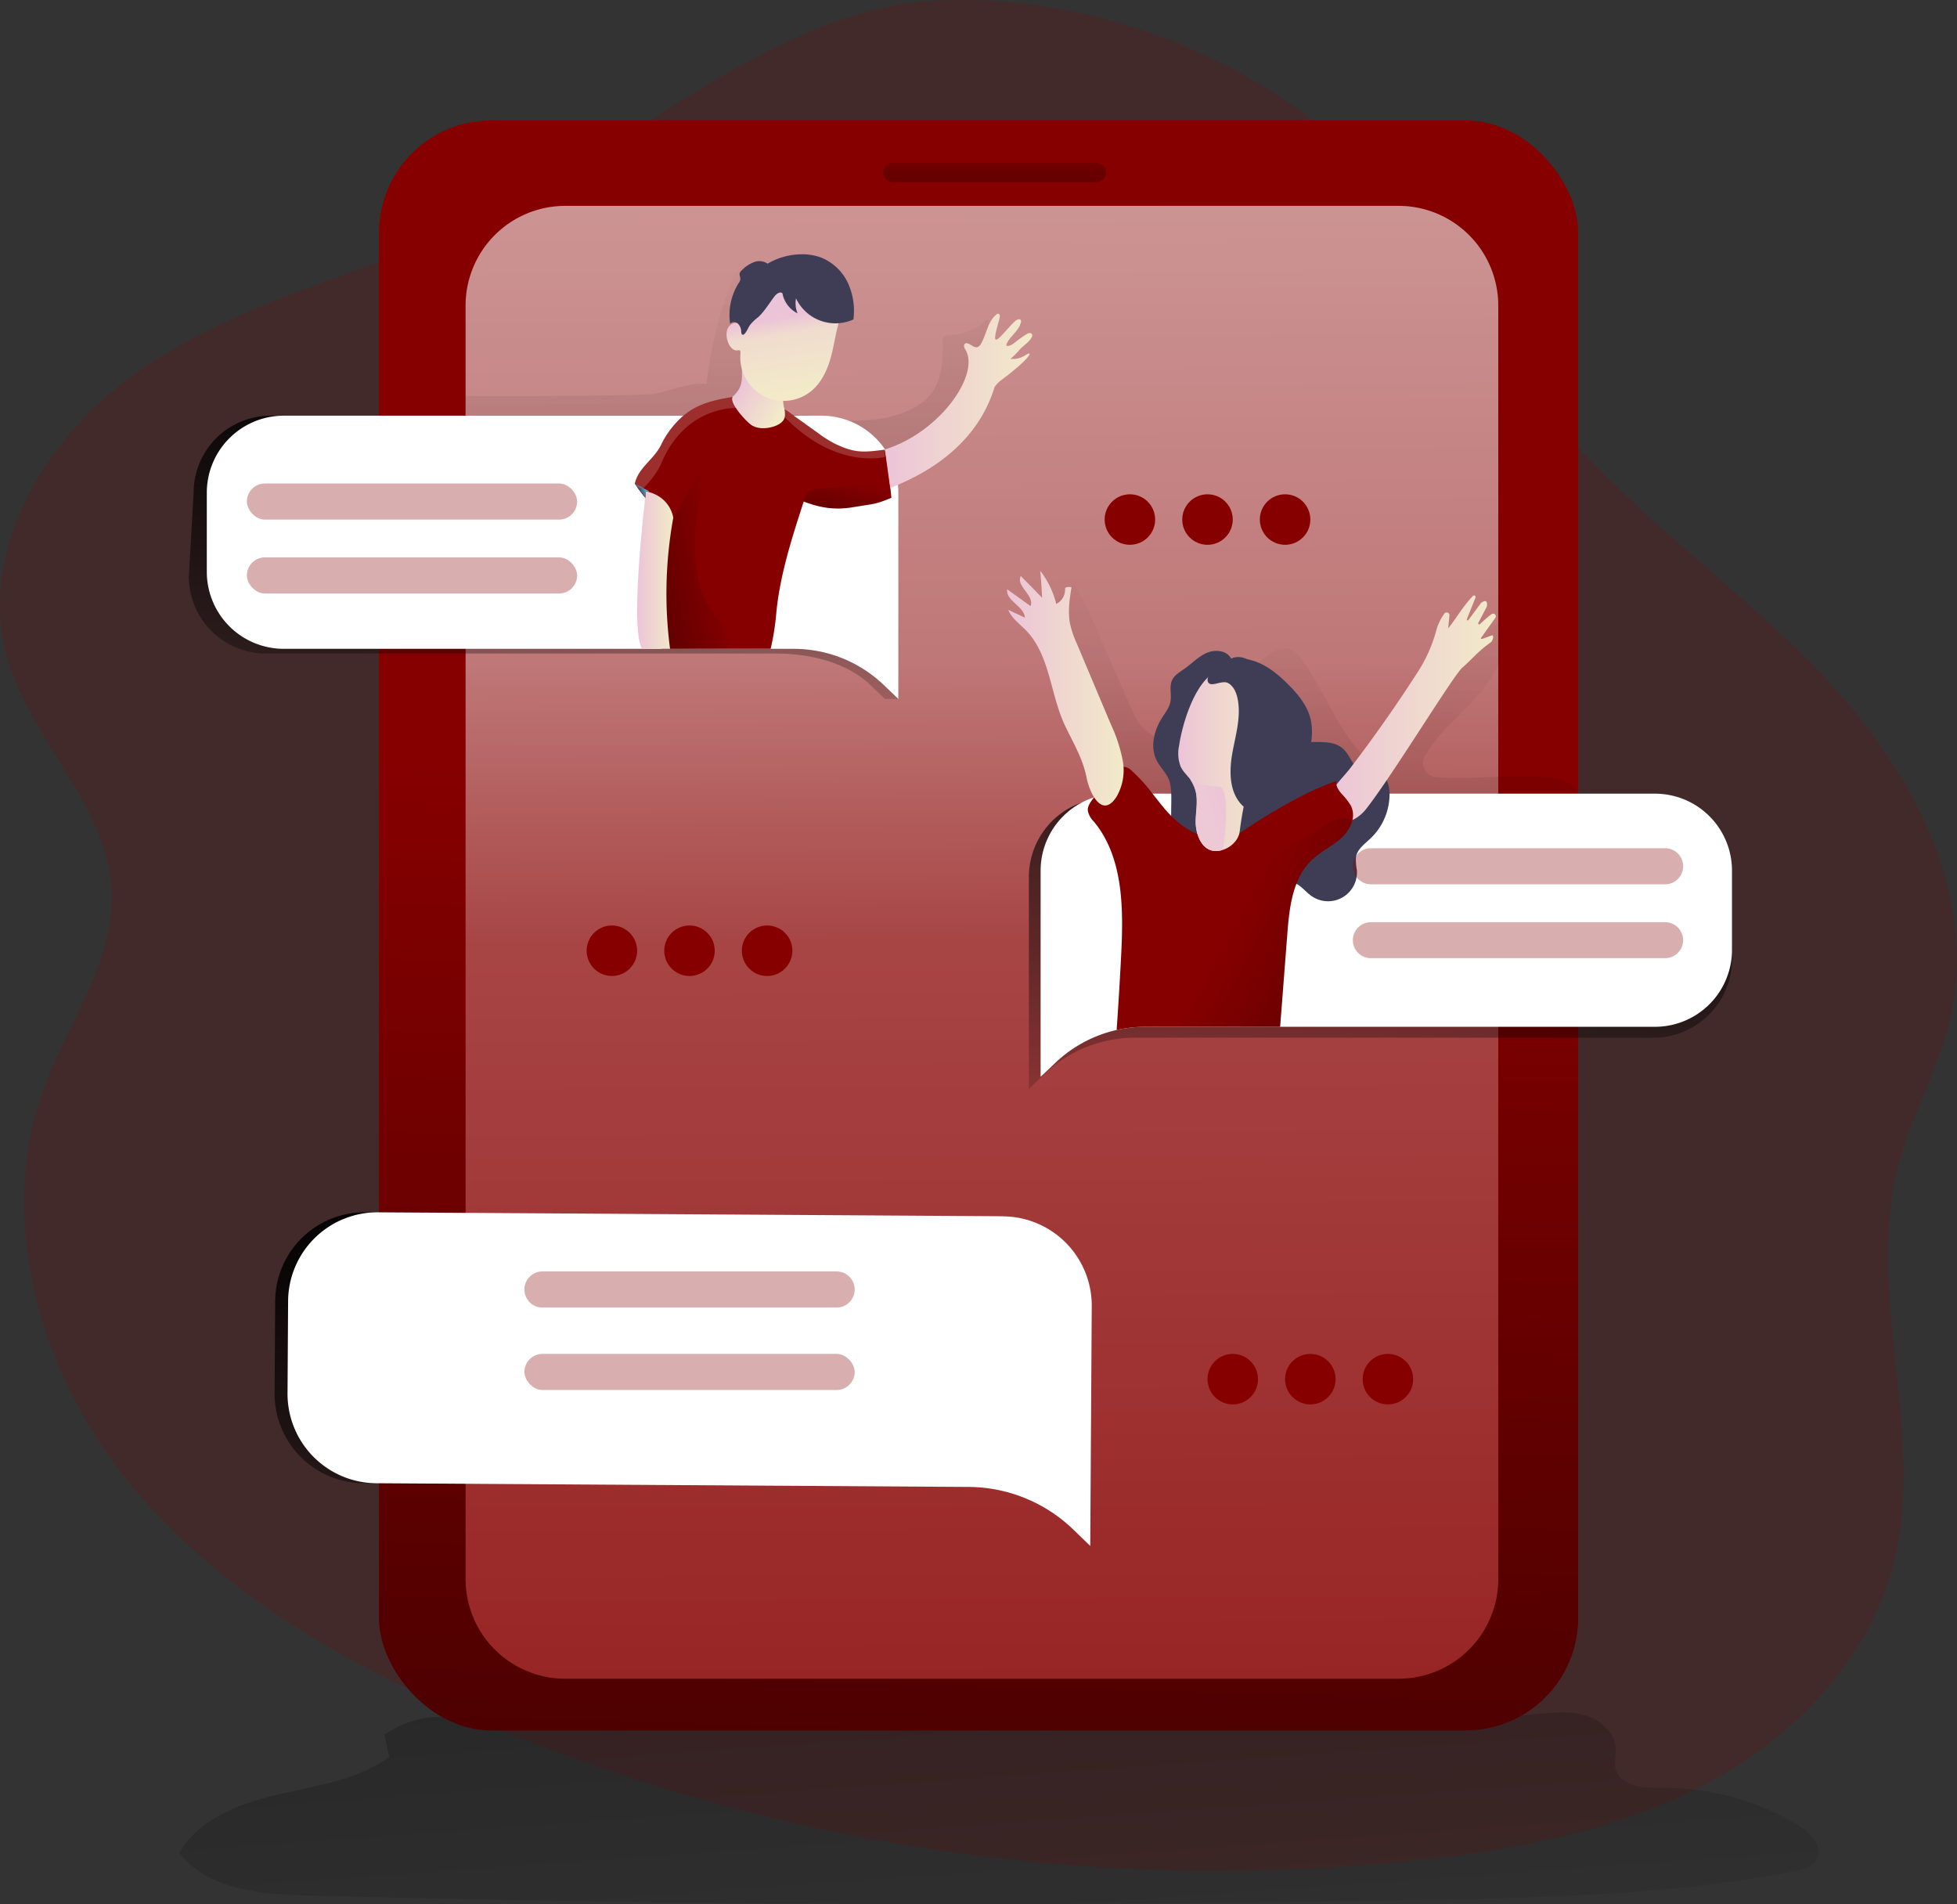 <svg id="Layer_1" data-name="Layer 1" xmlns="http://www.w3.org/2000/svg" xmlns:xlink="http://www.w3.org/1999/xlink" width="609.98" height="593.41" viewBox="0 0 609.98 593.41">
  <rect x="0" y="0" width="609.98" height="593.41" fill="#333333" stroke="none"/>
  <defs>
    <linearGradient id="linear-gradient" x1="316.53" y1="649.55" x2="298.51" y2="397.28" gradientUnits="userSpaceOnUse">
      <stop offset="0" stop-opacity="0"/>
      <stop offset="0.49" stop-opacity="0.2"/>
      <stop offset="0.52" stop-opacity="0.23"/>
      <stop offset="0.99"/>
    </linearGradient>
    <linearGradient id="linear-gradient-2" x1="285.52" y1="1139.73" x2="306.45" y2="409.53" gradientTransform="translate(0.01 -172)" gradientUnits="userSpaceOnUse">
      <stop offset="0.01"/>
      <stop offset="1" stop-opacity="0"/>
    </linearGradient>
    <linearGradient id="linear-gradient-3" x1="306.77" y1="534.33" x2="320.08" y2="706.16" gradientTransform="translate(-100.65 -175.59)" xlink:href="#linear-gradient-2"/>
    <linearGradient id="linear-gradient-4" x1="409.21" y1="985.55" x2="404.91" y2="96.39" gradientTransform="translate(-100.65 -175.59)" gradientUnits="userSpaceOnUse">
      <stop offset="0.02" stop-color="#fff" stop-opacity="0"/>
      <stop offset="0.58" stop-color="#fff" stop-opacity="0.39"/>
      <stop offset="0.68" stop-color="#fff" stop-opacity="0.68"/>
      <stop offset="1" stop-color="#fff"/>
    </linearGradient>
    <linearGradient id="linear-gradient-5" x1="226.34" y1="519.28" x2="228.88" y2="86.81" gradientTransform="matrix(1, 0, 0, -1, 0.01, 596)" gradientUnits="userSpaceOnUse">
      <stop offset="0" stop-opacity="0"/>
      <stop offset="0.99"/>
    </linearGradient>
    <linearGradient id="linear-gradient-6" x1="411.53" y1="422.1" x2="380.28" y2="-148.06" xlink:href="#linear-gradient-5"/>
    <linearGradient id="linear-gradient-7" x1="536.38" y1="379.8" x2="524.88" y2="552.23" gradientTransform="translate(-100.65 -175.59)" xlink:href="#linear-gradient-2"/>
    <linearGradient id="linear-gradient-8" x1="264.07" y1="265.81" x2="272.97" y2="426.79" gradientTransform="translate(-100.65 -175.59)" xlink:href="#linear-gradient-2"/>
    <linearGradient id="linear-gradient-9" x1="514.75" y1="396.46" x2="566.88" y2="396.46" gradientTransform="translate(-100.65 -175.59)" gradientUnits="userSpaceOnUse">
      <stop offset="0" stop-color="#ecc4d7"/>
      <stop offset="0.42" stop-color="#efd4d1"/>
      <stop offset="1" stop-color="#f2eac9"/>
    </linearGradient>
    <linearGradient id="linear-gradient-10" x1="309.99" y1="562.41" x2="309.99" y2="467.8" xlink:href="#linear-gradient-5"/>
    <linearGradient id="linear-gradient-11" x1="331.55" y1="294.74" x2="344.76" y2="303.24" xlink:href="#linear-gradient-9"/>
    <linearGradient id="linear-gradient-12" x1="224.94" y1="422.27" x2="146.95" y2="406.51" xlink:href="#linear-gradient-5"/>
    <linearGradient id="linear-gradient-13" x1="376.46" y1="300.59" x2="422.39" y2="300.59" xlink:href="#linear-gradient-9"/>
    <linearGradient id="linear-gradient-14" x1="299.25" y1="353.26" x2="310.52" y2="353.26" xlink:href="#linear-gradient-9"/>
    <linearGradient id="linear-gradient-15" x1="414.55" y1="390.05" x2="450.88" y2="390.05" xlink:href="#linear-gradient-9"/>
    <linearGradient id="linear-gradient-16" x1="343.32" y1="269.04" x2="348.1" y2="297.55" gradientTransform="translate(-100.65 -175.59)" gradientUnits="userSpaceOnUse">
      <stop offset="0.2" stop-color="#ecc4d7"/>
      <stop offset="0.37" stop-color="#f0dcce"/>
      <stop offset="1" stop-color="#f2eac9"/>
    </linearGradient>
    <linearGradient id="linear-gradient-17" x1="467.9" y1="412.41" x2="495.89" y2="412.41" xlink:href="#linear-gradient-9"/>
    <linearGradient id="linear-gradient-18" x1="201.95" y1="324" x2="198.77" y2="325.2" gradientTransform="translate(0.01 -172)" gradientUnits="userSpaceOnUse">
      <stop offset="0" stop-color="#68e1fd"/>
      <stop offset="0.2" stop-color="#5db4cf"/>
      <stop offset="0.46" stop-color="#50819b"/>
      <stop offset="0.69" stop-color="#475c76"/>
      <stop offset="0.87" stop-color="#41455e"/>
      <stop offset="0.99" stop-color="#3f3d56"/>
    </linearGradient>
    <linearGradient id="linear-gradient-19" x1="366.5" y1="324.38" x2="354.85" y2="372.07" gradientTransform="translate(-100.65 -175.59)" xlink:href="#linear-gradient-5"/>
    <linearGradient id="linear-gradient-20" x1="485.48" y1="458.32" x2="629.9" y2="537.26" gradientTransform="translate(-100.65 -175.59)" xlink:href="#linear-gradient-5"/>
    <linearGradient id="linear-gradient-21" x1="487.77" y1="426.19" x2="388.73" y2="455.14" xlink:href="#linear-gradient-9"/>
  </defs>
  <title>5.online_world</title>
  <path d="M138,74.18C105.72,87.1,71.22,96,42.79,116S-7.14,171.41,2.23,204.88C9.5,230.8,33.74,251.07,34.84,278c.88,21.47-13.32,40.22-20.86,60.34-15.23,40.65-2.06,88,24.89,122s65.8,56.62,105.6,73.94a590.18,590.18,0,0,0,299.88,45.16c30.46-3.42,61.19-9.42,88.19-23.92s50.09-38.53,57.64-68.23c10.27-40.35-8.94-83.9,1.56-124.19,4.11-15.8,12.63-30.23,16.26-46.15,8.73-38.37-12.54-77.56-39.6-106.12s-60.46-50.92-85.2-81.52c-17.14-21.19-29.7-45.84-47.32-66.63C401.26,21.77,345.35-2.37,291.71.19,238.42,2.72,188.25,54.05,138,74.18Z" transform="translate(0 0)" fill="#870000" opacity="0.18" style="isolation: isolate"/>
  <path d="M119.8,540.63l1.53,6.94c-9.94,7.21-22.67,8.93-34.63,11.7s-24.64,7.58-30.81,18.19c8.89,11.52,25.45,12.91,40,13.29q176,4.59,352.17,1.26c37.26-.71,74.73-1.7,111.3-8.87,2.62-.51,5.55-1.27,6.86-3.6,2.24-4-2-8.47-5.87-10.81a81.15,81.15,0,0,0-42.51-11.53c-5.62.07-13-.53-14.29-6-.44-2,.16-4,.09-6-.16-5-4.45-9-9.16-10.5s-9.81-1-14.74-.55c-92.91,8.94-187.25,2-280.47-2.76-14.78-.76-28.68,7.34-43.36,5.46C142.13,535.11,132.16,532.41,119.8,540.63Z" transform="translate(0 0)" fill="url(#linear-gradient)"/>
  <rect x="118.12" y="37.54" width="373.77" height="501.74" rx="35.02" fill="#870000"/>
  <rect x="118.12" y="37.54" width="373.77" height="501.74" rx="35.02" fill="url(#linear-gradient-2)"/>
  <path d="M308.55,379.05l-194.78-1.23a27.85,27.85,0,0,0-28,27.69l-.18,28.7a27.87,27.87,0,0,0,27.69,28.05h0L298,463.41A47.28,47.28,0,0,1,330.6,476.8l5.17,5,.29-46,.07-11,.11-17.72a27.85,27.85,0,0,0-27.69-28Z" transform="translate(0 0)" fill="url(#linear-gradient-3)"/>
  <path d="M467,95.24V492.1a31.1,31.1,0,0,1-31.08,31.08H176.19a31.07,31.07,0,0,1-31.07-31.07h0V95.24a31.07,31.07,0,0,1,31.06-31.08H435.89A31.09,31.09,0,0,1,467,95.24Z" transform="translate(0 0)" fill="#870000"/>
  <path d="M467,95.24V492.1a31.1,31.1,0,0,1-31.08,31.08H176.19a31.07,31.07,0,0,1-31.07-31.07h0V95.24a31.07,31.07,0,0,1,31.06-31.08H435.89A31.09,31.09,0,0,1,467,95.24Z" transform="translate(0 0)" opacity="0.69" fill="url(#linear-gradient-4)" style="isolation: isolate"/>
  <path d="M306.57,111.3c.91-4,1.82-8,1.46-12.08a16.91,16.91,0,0,1-11.86,5.11,2.65,2.65,0,0,0-1.54.29,2.6,2.6,0,0,0-.79,2.27c0,4.91-.08,10.09-2.59,14.3s-6.83,6.6-11.34,8c-10,3.18-20.79,1.79-31.14.19-2.37-.37-4.85-.79-6.73-2.27-2.55-2-3.42-5.56-3.08-8.78s1.72-6.23,3-9.23c2-4.75,3.63-9.82,3.1-14.93s-3.78-10.24-8.76-11.5A6.39,6.39,0,0,0,230.2,84a9,9,0,0,0-1.78,3,119.74,119.74,0,0,0-8.16,32.63c-5.78-.54-11.29,2.4-17,3.2-3.67.52-54.4.78-58.09.53,0,0-.52,5.83.85,7.71s8.81,1.91,11,2.74c15.59,6,32.74,5.61,49.36,7.13,28.38,2.59,62.49,11.67,87.55-6.65C301.72,128.59,304.49,120.44,306.57,111.3Z" transform="translate(0 0)" opacity="0.6" fill="url(#linear-gradient-5)" style="isolation: isolate"/>
  <path d="M345.73,245.59c.49-9.53-2.35-18.94-6.19-27.68s-8.67-17-12.49-25.75c-1-2.21-1.68-5.23.26-6.66.6,1.5,2.93,1.07,4.09-.06s2-2.75,3.61-3.12A75.17,75.17,0,0,1,340.9,194l11.36,26c1.21,2.78,2.48,5.65,4.77,7.63,3.55,3.06,8.77,3.35,13.32,3.24a62.49,62.49,0,0,0,9-.9c3.33-.58,7.1-1.54,9.06-4.38,3-4.4.14-10.65,2-15.66a12.7,12.7,0,0,1,4.1-5.24c2.31-1.87,5.49-3.33,8.19-2.08a9,9,0,0,1,3.27,3.14c7,9.76,10.91,21.72,19.38,30.21a19.35,19.35,0,0,0,13.08-5.28c3.42-3.25,6-7.27,8.67-11.14,4.6-6.64,9.63-13,14.66-19.28l5.42-6.81a1.32,1.32,0,0,1,.62-.5c.62-.16,1,.63,1.18,1.26,2,9.19-4.06,18.11-10.56,24.89-5,5.23-10.73,10.28-14.25,16.47a4.46,4.46,0,0,0,1.68,6.09,4.51,4.51,0,0,0,1.82.57c11.86,1,24-1.33,35.94.12,3.61.44,7.84,1.79,8.43,5.6a6,6,0,0,1-2,5.2c-2.54,2.42-6,2.9-9.36,3.31-37.83,4.65-76,6-114.08,7.25a13,13,0,0,1-4.47-.37c-3.16-1-5-4.24-6.79-7A50.17,50.17,0,0,0,345.73,245.59Z" transform="translate(0 0)" opacity="0.6" fill="url(#linear-gradient-6)" style="isolation: isolate"/>
  <path d="M539.85,273.41v25.36a24.5,24.5,0,0,1-24.36,24.64H353.87A40.84,40.84,0,0,0,325.23,335l-4.54,4.39v-66a24.6,24.6,0,0,1,17-23.46,24.16,24.16,0,0,1,7.41-1.16H515.5A24.49,24.49,0,0,1,539.85,273.41Z" transform="translate(0 0)" fill="url(#linear-gradient-7)"/>
  <path d="M275.81,153.55l4.2,64.28h-4.2l-4.46-4.29c-7.58-7.27-19.12-9.87-29.61-9.87H82.86a24,24,0,0,1-24-24l1.49-26.12a24,24,0,0,1,24-24h167.5A23.9,23.9,0,0,1,271.66,140h0A23.74,23.74,0,0,1,275.81,153.55Z" transform="translate(0 0)" fill="url(#linear-gradient-8)"/>
  <path d="M280,153.55v64.28l-4.47-4.29a40.6,40.6,0,0,0-28.14-11.33H88.46a24,24,0,0,1-24-24V153.55a24,24,0,0,1,24-24H256A23.92,23.92,0,0,1,275.81,140h0A23.75,23.75,0,0,1,280,153.55Z" transform="translate(0 0)" fill="#fff"/>
  <path d="M539.85,271.35V296a24,24,0,0,1-24,24H357a40.65,40.65,0,0,0-28.15,11.33l-4.5,4.26V271.35a24,24,0,0,1,23.9-24H515.88A24,24,0,0,1,539.85,271.35Z" transform="translate(0 0)" fill="#fff"/>
  <path d="M364.11,242.47c-1-2-2.6-3.52-3.58-5.46-2.1-4.14-.87-9.28,1.61-13.2,1-1.63,2.3-3.2,2.67-5.09.43-2.22-.43-4.64.5-6.7.76-1.66,2.48-2.62,4-3.68,2.31-1.65,4.31-3.81,6.92-4.91s6.23-.7,7.51,1.84c2.41-1.19,5.46-.11,7.26,1.87s2.6,4.68,3.15,7.3a62.83,62.83,0,0,0,2.06,8.88c1.06,2.85,2.92,5.56,5.67,6.85,5.34,2.5,12.78-.74,17,3.42,2.16,2.15,2.93,5.95,5.86,6.77,1.51.42,3.15-.13,4.65.27,2.59.7,3.66,3.83,3.72,6.51a19.11,19.11,0,0,1-5.87,14.1c-1.86,1.77-4.24,3.42-4.62,6a18.22,18.22,0,0,0,.3,3.9,9,9,0,0,1-14.37,7.94c-2.12-1.58-3.91-4.23-6.55-4.11a7.21,7.21,0,0,0-3.2,1.28A22.72,22.72,0,0,1,392,279.4a7.78,7.78,0,0,1-7.05-1.62c-1.5-1.47-2.06-3.61-2.79-5.59-1.18-3.2-3.33-6.49-6.68-7.13-1.44-.27-2.93,0-4.37-.24C361.35,263.25,367.08,248.46,364.11,242.47Z" transform="translate(0 0)" fill="#3f3d56"/>
  <path d="M442.27,208.86a45.62,45.62,0,0,0,5.44-12.5,15.74,15.74,0,0,1,2.5-5.14.87.87,0,0,1,1.57.6l-.4,4c2-2.32,4.37-6.57,7.72-10.1a.49.49,0,0,1,.69,0,.5.5,0,0,1,.11.51L457.2,193a.27.27,0,0,0,.18.34h0a.27.27,0,0,0,.28-.08l4-5.39c2.17-1.56,1.92.73,1.72,1.27l-2.61,5a.33.33,0,0,0,.52.38,36,36,0,0,1,3.63-3.12.84.84,0,0,1,1.2,1.11l-4,5.59c-.48.67-.89,1.06-.07,1l2.88-1.06c.86-.34.45,1.63-.3,2.16-4.19,3-5.89,5.34-8.79,7.83s-21.51,33.18-30,44.06c-3.09,3.95-9,6.58-11.39.22-1.79-4.82,3.7-9.33,6.34-12.82Q432.15,224.66,442.27,208.86Z" transform="translate(0 0)" fill="url(#linear-gradient-9)"/>
  <path d="M312.58,379.05,117.8,377.82a27.85,27.85,0,0,0-28,27.69l-.18,28.7a27.87,27.87,0,0,0,27.69,28.05h0L302,463.41a47.28,47.28,0,0,1,32.65,13.39l5.17,5,.29-46,.07-11,.11-17.72a27.85,27.85,0,0,0-27.69-28Z" transform="translate(0 0)" fill="#fff"/>
  <path d="M278.29,50.77h63.42a3,3,0,0,1,3,3h0a3,3,0,0,1-3,3H278.29a3,3,0,0,1-3-3h0A3,3,0,0,1,278.29,50.77Z" transform="translate(0 0)" fill="url(#linear-gradient-10)"/>
  <path d="M277.83,155.13c-5.28,2.28-6.21,1.92-11.86,2.91s-10.07.27-15.45-1.74c-3.69,11.26-7.61,23.56-8.61,35.36a78.34,78.34,0,0,1-1.71,10.55h-34c-.1-.76-.19-1.54-.27-2.35a174.37,174.37,0,0,1,.37-32.63,19,19,0,0,0,.17-2,6.85,6.85,0,0,0-.12-1.63,10.83,10.83,0,0,0-1.42-3.25c-1.35-2.37-4.61-6-6.42-8.63-.24-.36-.46-.7-.64-1,1.09-5,5.9-7.45,8.14-12a28.11,28.11,0,0,1,6.93-9.11,21.66,21.66,0,0,1,3-2.12c3.84-2.23,8.27-3.12,12.69-3.79.69-.11,1.37-.21,2.06-.3a18.12,18.12,0,0,0,9.71,3.46,12.93,12.93,0,0,1,3.28.35,9.41,9.41,0,0,1,2.52,1.44l1.34,1c2.46,1.75,4.92,3.52,7.38,5.28a36.45,36.45,0,0,0,5.43,3.42c6.17,2.92,8.72,2.65,15.5,1.79h0C276.64,144.41,277.44,150.72,277.83,155.13Z" transform="translate(0 0)" fill="#870000"/>
  <path d="M228.58,123.41c-1.77,1.63,3.38,7.26,5.25,8.78s4.71,1.51,7.08.81c1.58-.46,3.26-1.35,3.69-2.95a7.94,7.94,0,0,0-.31-3.39c-.43-2.35,0-4.82-.64-7.14a11.31,11.31,0,0,0-4.15-5.83c-1.85-1.45-6.84-5.3-7.87-1.45C230.51,116.34,232.72,119.57,228.58,123.41Z" transform="translate(0 0)" fill="url(#linear-gradient-11)"/>
  <path d="M228.18,202.21h-21a25.45,25.45,0,0,0-1.29-2.35,2.44,2.44,0,0,0-.35-.43,7.37,7.37,0,0,1-1.85-3.48,44.2,44.2,0,0,1,1.25-28.3,6.89,6.89,0,0,1,1.49-2.44c1.08-1.15,2.3-1.71,3.45-3.83,2.27-4.17,6.6-11.28,8.74-15.51.85,8.21-2.34,15.82-2,24.06.17,4.8.35,9.68,2,14.2a27.4,27.4,0,0,0,6.34,9.93C226,195.25,227.63,199.18,228.18,202.21Z" transform="translate(0 0)" fill="url(#linear-gradient-12)"/>
  <path d="M275.81,140.07s1.77,12.91,1.7,12.17,25.25-7.64,32.48-31.61a9.23,9.23,0,0,1,2-2.09c9-6.72,10.4-9.55,7.71-7.9a7.11,7.11,0,0,1-4.76,1.21,23,23,0,0,0,2.75-2.74c1.06-1.29,3.38-2.62,3.95-4.18a1.08,1.08,0,0,0,.1-.56.8.8,0,0,0-.85-.57,2.3,2.3,0,0,0-1,.4A36.72,36.72,0,0,0,316,107c-.77.63-2.89,1.48-2.16,0,1.14-2.35,3.67-3.91,4.34-6.43a1,1,0,0,0-.06-.87c-.26-.32-.78-.22-1.16,0-1.37.62-5.5,6.29-6.51,6.16s1.09-6.06,1.17-7.2c0-.31,0-.68-.27-.83a.75.75,0,0,0-.84.23c-2.64,2.18-3,6-4.7,9a2.17,2.17,0,0,1-1.15,1.12c-1.09.32-2-.92-3.11-1.17a.91.91,0,0,0-.61,0c-.61.27-.52,1.22-.15,1.78C305.79,116.41,293.06,134.74,275.81,140.07Z" transform="translate(0 0)" fill="url(#linear-gradient-13)"/>
  <path d="M201.35,153.13s-5.25,42.26-1.23,49.08h8.73a131.9,131.9,0,0,1,1-40.83S209.08,154.73,201.35,153.13Z" transform="translate(0 0)" fill="url(#linear-gradient-14)"/>
  <rect x="76.95" y="150.68" width="102.94" height="11.25" rx="5.62" fill="#870000" opacity="0.32" style="isolation: isolate"/>
  <rect x="76.95" y="173.71" width="102.94" height="11.25" rx="5.62" fill="#870000" opacity="0.32" style="isolation: isolate"/>
  <path d="M519,275.59h-91.7a5.63,5.63,0,0,1-5.63-5.62h0a5.62,5.62,0,0,1,5.62-5.62H519a5.62,5.62,0,0,1,5.62,5.62h0A5.62,5.62,0,0,1,519,275.59Z" transform="translate(0 0)" fill="#870000" opacity="0.32" style="isolation: isolate"/>
  <path d="M519,298.62h-91.7a5.63,5.63,0,0,1-5.63-5.62h0a5.61,5.61,0,0,1,5.63-5.59H519a5.62,5.62,0,0,1,5.62,5.62h0A5.63,5.63,0,0,1,519,298.62Z" transform="translate(0 0)" fill="#870000" opacity="0.32" style="isolation: isolate"/>
  <path d="M260.77,407.5H169.08a5.63,5.63,0,0,1-5.63-5.62h0a5.63,5.63,0,0,1,5.63-5.63h91.69a5.62,5.62,0,0,1,5.62,5.62h0a5.62,5.62,0,0,1-5.61,5.63Z" transform="translate(0 0)" fill="#870000" opacity="0.32" style="isolation: isolate"/>
  <rect x="163.46" y="421.95" width="102.94" height="11.25" rx="5.62" fill="#870000" opacity="0.32" style="isolation: isolate"/>
  <path d="M421.35,256.26a12,12,0,0,1-3.29,4.92c-2.79,2.55-6.33,4.15-9.08,6.74-6.1,5.74-7.11,14.91-7.75,23.26L399,320H357a40.86,40.86,0,0,0-8.95,1q.81-11.6,1.4-23.2c.74-14.53.77-30.51-8.49-41.74a6.57,6.57,0,0,1-1.9-3.39c-.12-1.49.89-2.81,1.84-4,.06-.06.1-.12.16-.19l6.18-7.55a4.45,4.45,0,0,1,2.82-2,4,4,0,0,1,2.67,1.26,50.94,50.94,0,0,1,6.48,7.13c1.27,1.6,2.51,3.22,3.83,4.78,6.23,7.36,15.74,12.54,24.72,6.64A176.68,176.68,0,0,1,407,247.41a96.56,96.56,0,0,1,9.51-4c-.19,1.55.64,2.81,1.67,4a20.51,20.51,0,0,1,2.9,3.73A6.69,6.69,0,0,1,421.35,256.26Z" transform="translate(0 0)" fill="#870000"/>
  <path d="M348.11,248.15a16.53,16.53,0,0,0,1.8-11.32,48.5,48.5,0,0,0-3.66-11.08l-10.54-25a32.53,32.53,0,0,1-2.19-6.36c-.73-3.74-.14-7.6.45-11.36a2.72,2.72,0,0,0-2,.2,5.09,5.09,0,0,1-2.74,5,27.76,27.76,0,0,0-5-10.34q.39,4.19.58,8.4-3.3-3.39-6.62-6.76c-1.71,3,4.44,6.19,3,9.35l-7.26-5.23c-.53,3.56,5.23,5.24,5.54,8.84l-5.21-2.43c1.1,2.69,3.65,4.44,5.67,6.54,7.42,7.81,7.42,19.9,12.06,29.61,2.66,5.59,5.51,10.16,6.71,16.27C339.6,247.07,343.55,255.48,348.11,248.15Z" transform="translate(0 0)" fill="url(#linear-gradient-15)"/>
  <circle cx="190.72" cy="296.3" r="7.87" fill="#870000"/>
  <circle cx="214.91" cy="296.3" r="7.87" fill="#870000"/>
  <circle cx="239.1" cy="296.3" r="7.87" fill="#870000"/>
  <circle cx="384.24" cy="429.82" r="7.87" fill="#870000"/>
  <circle cx="408.42" cy="429.82" r="7.87" fill="#870000"/>
  <circle cx="432.6" cy="429.82" r="7.87" fill="#870000"/>
  <circle cx="352.18" cy="161.92" r="7.87" fill="#870000"/>
  <circle cx="376.37" cy="161.92" r="7.87" fill="#870000"/>
  <circle cx="400.55" cy="161.92" r="7.87" fill="#870000"/>
  <path d="M258.84,111.79c-1.08,3.76-2.86,7.46-5.87,10a13.55,13.55,0,0,1-22.17-11.71c0-.31,0-.69-.22-.87a1.11,1.11,0,0,0-.72,0c-1.47.15-2.56-1.37-3-2.77a6.16,6.16,0,0,1-.29-3.32,3.19,3.19,0,0,1,2.13-2.39,2.18,2.18,0,0,1,2.66,1.43,13.6,13.6,0,0,1,2-5.86,22.13,22.13,0,0,1,4.48-6.2,14.15,14.15,0,0,1,14.47-2.28,16.12,16.12,0,0,1,9.11,9.72c.58,2-.27,3.73-.66,5.68C260.11,106,259.66,109,258.84,111.79Z" transform="translate(0 0)" fill="url(#linear-gradient-16)"/>
  <path d="M232.06,104.05a.7.7,0,0,1-.51.28c-.39,0-.49-.54-.52-.92a3.59,3.59,0,0,0-1-2.52,1.73,1.73,0,0,0-2.45,0h0a18.62,18.62,0,0,1,2.64-12.65,2.62,2.62,0,0,0,.55-1.25c0-.59-.34-1.17-.23-1.75a2.12,2.12,0,0,1,.73-1.06A10.46,10.46,0,0,1,235,81.7a4.59,4.59,0,0,1,4.25.48,21.14,21.14,0,0,1,10.51-2.93,16.91,16.91,0,0,1,6.3,1.07,15.77,15.77,0,0,1,8.23,7.87A20.76,20.76,0,0,1,266,99.56,13.6,13.6,0,0,1,248.11,93a8.25,8.25,0,0,0,.49,4.66,8.74,8.74,0,0,1-4.72-6.25c-.75-.7-1.89.19-2.51,1-1.6,2.11-3.08,4.59-5,6.4A15.29,15.29,0,0,0,234,101C233.23,101.94,232.91,103.15,232.06,104.05Z" transform="translate(0 0)" fill="#3f3d56"/>
  <path d="M386.4,259.15c-.35,2.79-2.95,5.19-5.78,5.87a6.28,6.28,0,0,1-2.2.18c-4-.41-5.82-5.35-5.74-9.38s1-8.14-.84-11.57c0-.11-.11-.22-.17-.33-1-1.77-2.75-3.09-3.64-4.94a11.35,11.35,0,0,1-.52-6.57c1.19-8.36,7.74-30.45,20.36-22.18,3.27,2.14,5.22,5.84,6.34,9.58C398.17,233,389.71,232.77,386.4,259.15Z" transform="translate(0 0)" fill="url(#linear-gradient-17)"/>
  <path d="M382.87,212.93c1.69,1,2.53,3,2.91,5,1.09,5.55-.68,11.21-1.67,16.78s-1,12,2.91,16.1l.09.1a8,8,0,0,0,11.31.1,7.85,7.85,0,0,0,1.77-2.6c.19-.43.41-.85.64-1.26,1.52-2.69,3.64-5,5.15-7.7a23.79,23.79,0,0,0,2.52-7.27,19.32,19.32,0,0,0,.05-7.87c-1-4.36-4-8-7.14-11.11s-6.33-5.73-10.3-7.11-8.71-1.16-12,1.43c-1,.8-3.75,4-2.32,5.4C378,214,381.1,211.85,382.87,212.93Z" transform="translate(0 0)" fill="#3f3d56"/>
  <polygon points="202.38 153.13 197.81 150.68 201.12 155.19 201.34 153.13 202.38 153.13" fill="url(#linear-gradient-18)"/>
  <path d="M250.52,156.3a4.57,4.57,0,0,1,4.78-4c4.48-.13,21.86-2.42,21.86-2.42l.67,5.28S262.46,161.66,250.52,156.3Z" transform="translate(0 0)" fill="url(#linear-gradient-19)"/>
  <path d="M275.81,140.07v2.34S260.62,146.5,244.59,130l-1-2.83a9.41,9.41,0,0,1,2.52,1.44l1.34,1,7.38,5.28a36.45,36.45,0,0,0,5.43,3.42c6.17,2.92,8.72,2.65,15.5,1.79Z" transform="translate(0 0)" fill="#fff" opacity="0.18" style="isolation: isolate"/>
  <path d="M229.41,127.18s-15.79-.77-23.29,17.23c-1.61,3.84-5.57,7.76-5.57,7.76l-2.08-.44c-.24-.36-.46-.7-.64-1,1.09-5,5.9-7.45,8.14-12a28.11,28.11,0,0,1,6.93-9.11,21.66,21.66,0,0,1,3-2.12c3.84-2.23,8.27-3.12,12.69-3.79Z" transform="translate(0 0)" fill="#fff" opacity="0.18" style="isolation: isolate"/>
  <path d="M421.35,256.26a12,12,0,0,1-3.29,4.92c-2.79,2.55-6.33,4.15-9.08,6.74-6.1,5.74-7.11,14.91-7.75,23.26L399,320H367.27s17.29-35.12,22-44.42,19.11-15.42,19.11-15.42C419.6,251.46,421.35,256.26,421.35,256.26Z" transform="translate(0 0)" fill="url(#linear-gradient-20)"/>
  <path d="M381.12,264.53a2.32,2.32,0,0,1-.5.49,6.28,6.28,0,0,1-2.2.18c-4-.41-5.82-5.35-5.74-9.38s1.57-7.92-1.77-13c1.75,1.27,4.07,2.06,9.15,2.39C383.73,245.41,381.53,264,381.12,264.53Z" transform="translate(0 0)" fill="url(#linear-gradient-21)"/>
</svg>
